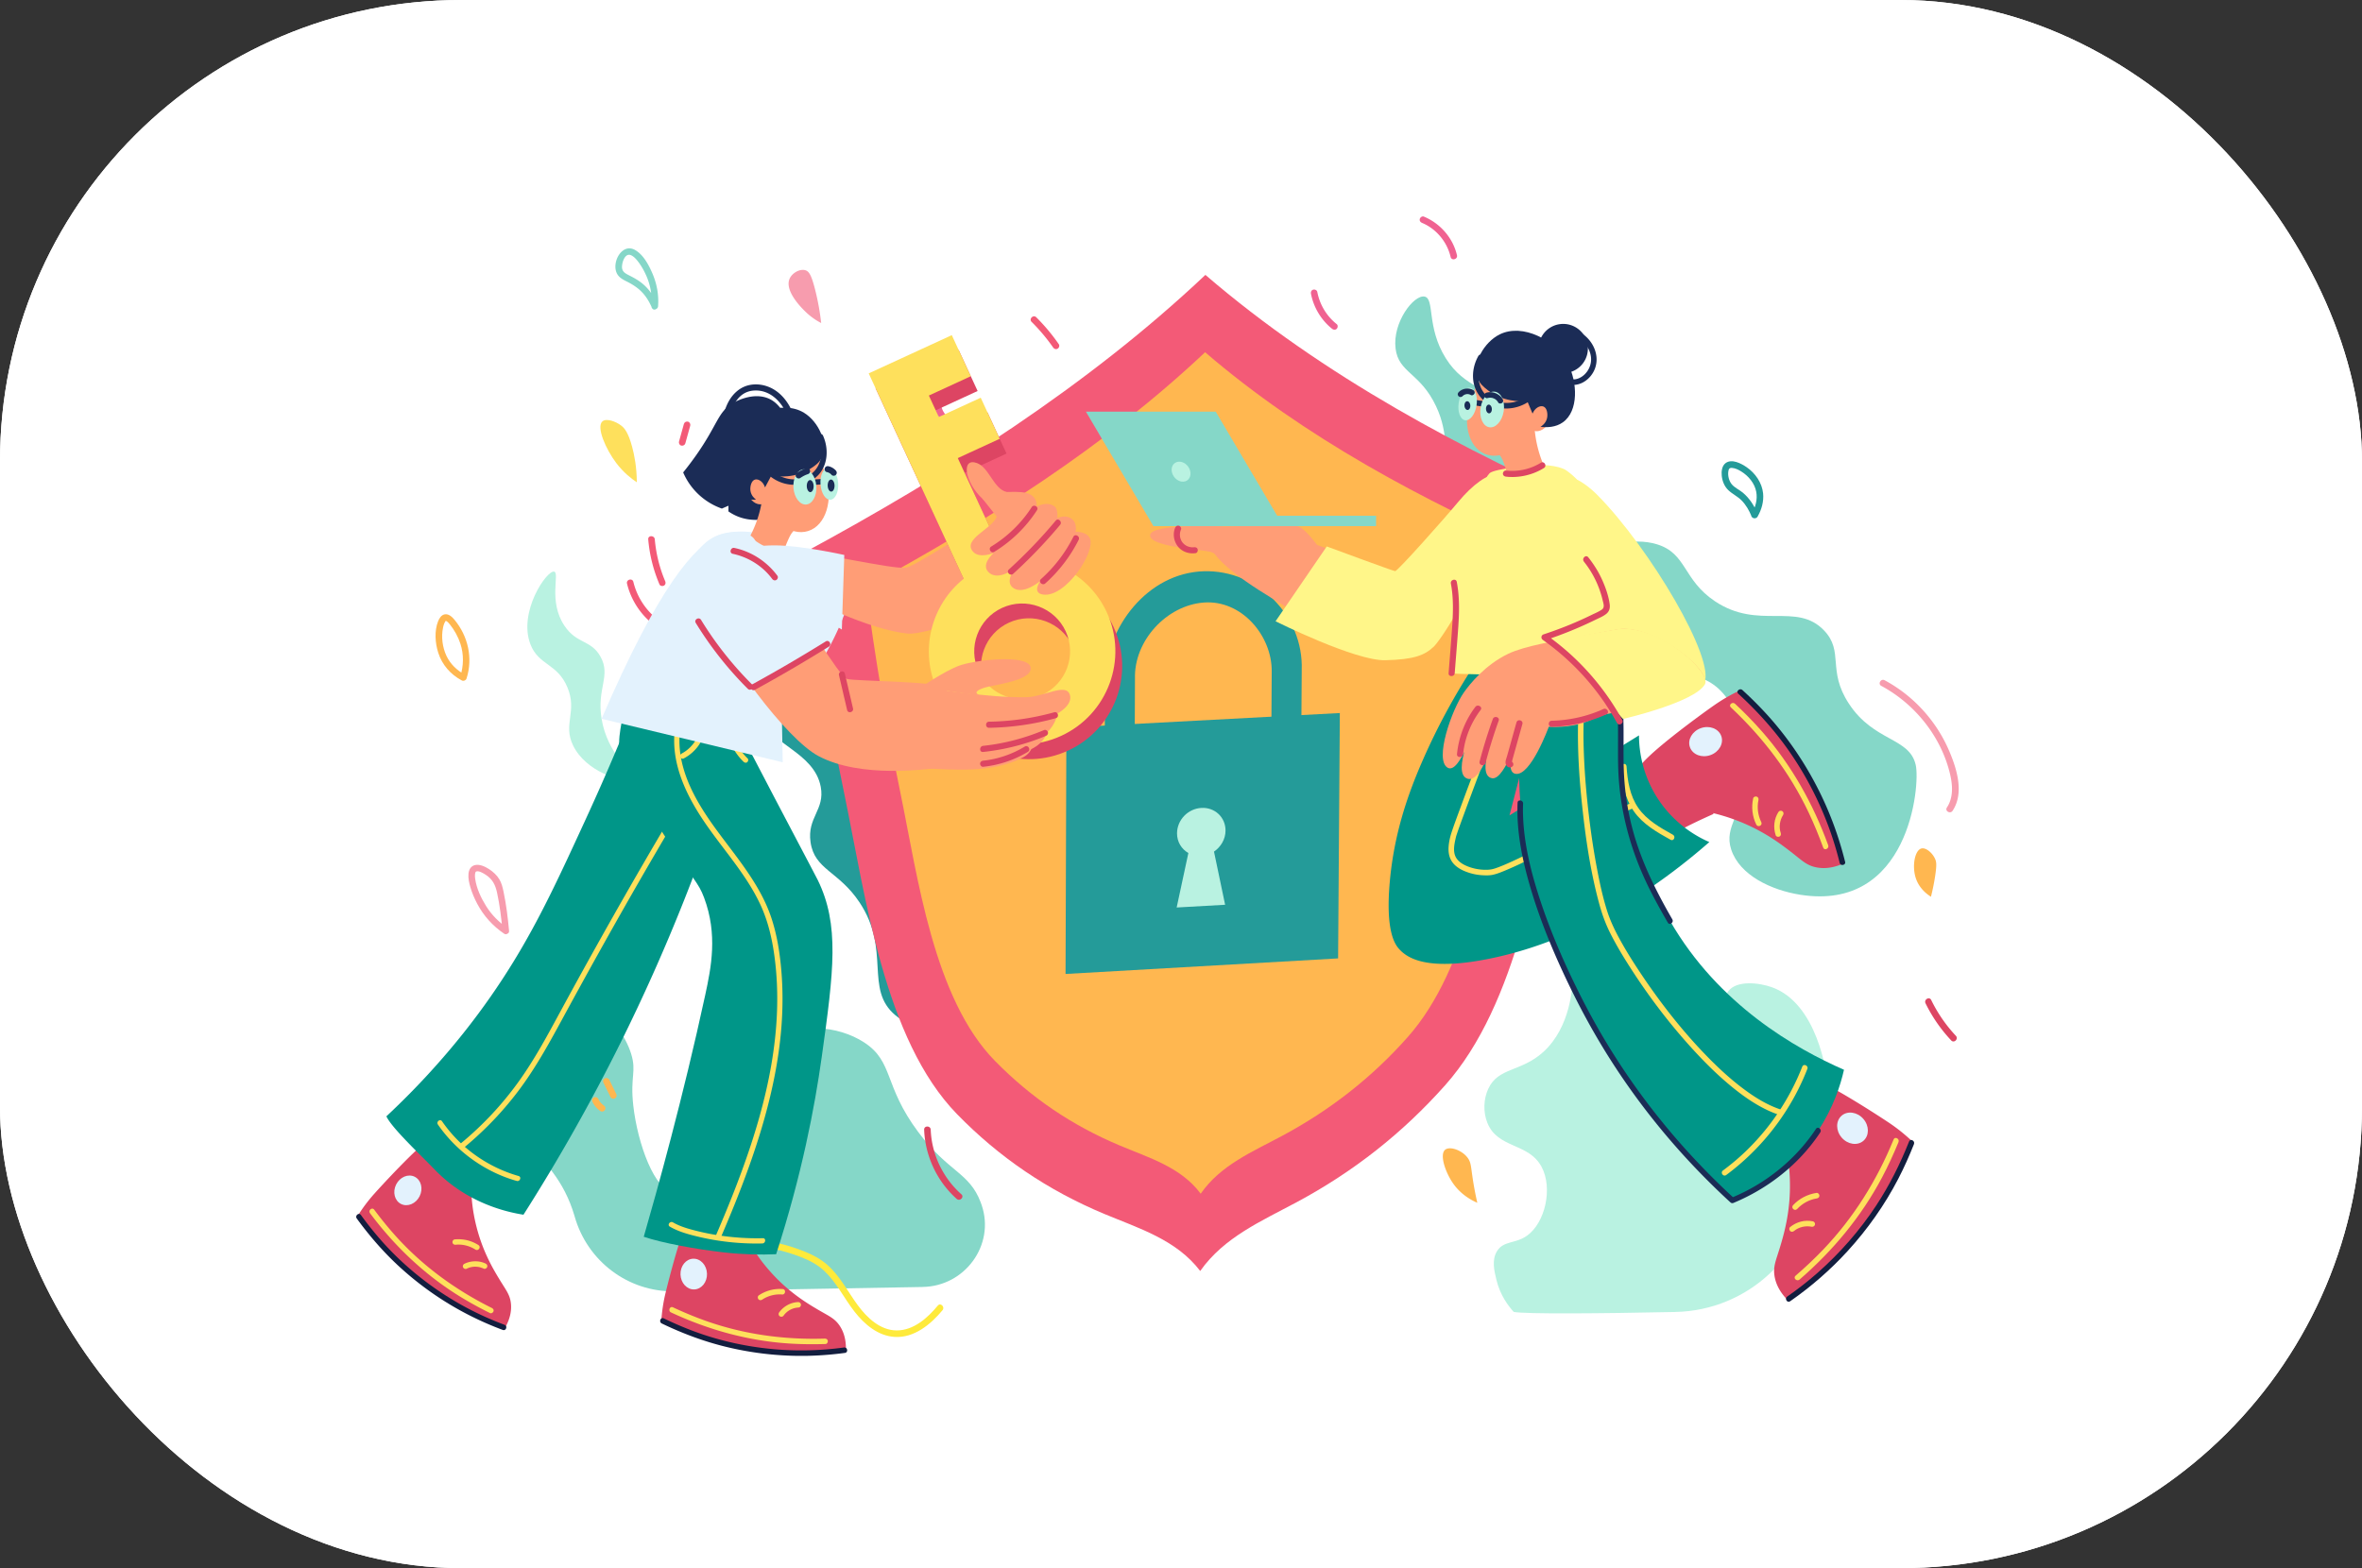 <svg xmlns="http://www.w3.org/2000/svg" width="1024" height="680" fill="none" viewBox="0 0 1024 680">
  <rect x="0" y="0" width="1024" height="680" fill="#333333" stroke="none"/>
  <g clip-path="url(#a)">
    <rect width="1024" height="680" fill="#fff" rx="200"/>
    <path fill="#fff" d="M1024 0H0v680h1024V0Z"/>
    <path fill="#85D7C8" d="M400.093 558.059c18.21-.318 31.312-18.142 25.525-35.385-.141-.432-.3-.855-.459-1.288-4.939-13.097-13.986-13-27.062-30.489-15.117-20.224-10.567-30.437-23.431-38.851-11.371-7.435-29.475-8.97-39.061-.018-8.941 8.353-7.572 23.099-7.139 27.65 1.467 15.743 10.647 26.142 8.473 27.809-2.279 1.755-10.24-11.351-20.453-10.593-12.263.917-15.197 20.885-23.891 20.4-8.817-.494-16.203-21.635-18.032-37.739-1.467-12.904 1.519-14.756-.972-22.676-4.921-15.646-23.996-32.007-40.527-27.403-14.843 4.137-24.129 24.193-21.956 40.015 3.146 22.896 28.989 27.271 37.921 57.664.027.105.062.202.088.308 5.478 19.421 23.202 32.854 43.417 32.501l107.568-1.887-.009-.018Z"/>
    <path fill="#249B99" d="M412.966 444.426c-7.545 3.713-18.05 1.428-24.756-4.154-13.633-11.36-1.855-28.303-15.559-48.941-9.1-13.706-19.526-14.12-21.257-26.142-1.546-10.76 6.299-13.97 4.426-23.989-2.854-15.303-23.201-18.822-21.796-27.606.945-5.856 10.77-9.208 17.193-9.631 11.283-.75 22.768 6.826 25.684 16.237 3.826 12.348-9.63 19.694-6.008 30.366 3.596 10.61 18.121 6.915 33.865 19.853 14.614 12.013 21.099 30.808 20.401 46.33-.248 5.424-.998 22.164-12.193 27.668v.009Z"/>
    <path fill="#85D7C8" d="M830.527 331.709c-2.748-12.065-18.13-9.957-29.024-26.653-9.48-14.535-1.97-22.508-10.717-31.671-11.989-12.551-28.361.061-47.383-12.718-13.871-9.314-12.095-20.674-25.057-24.643-10.39-3.184-24.394.186-28.582 8.397-5.477 10.725 6.636 27.994 18.007 37.122 17.034 13.679 29.81 7.047 40.209 20.294 7.2 9.173 7.483 20.524 7.801 33.224.468 18.451-8.685 22.852-5.248 33.33 3.693 11.236 17.494 17.613 29.845 19.588 47.269 7.559 52.181-47.37 50.149-56.287v.017Z"/>
    <path fill="#B9F2E1" d="M726.395 568.907c31.506-.67 57.402-24.995 60.062-56.34l.026-.362c1.732-20.241 7.863-25.604 5.796-43.199-.424-3.616-4.365-33.815-24.067-40.897-5.734-2.064-15.25-3.043-18.872 1.614-5.84 7.506 9.94 21.52 5.752 35.543-3.782 12.666-19.747 23.108-28.123 19.589-10.805-4.542-13.12-34.141-8.022-55.988 2.173-9.313 5.478-16.316 2.88-26.273-.733-2.796-3.861-14.826-14.87-19.113-10.831-4.224-24.526.9-28.864 9.393-4.471 8.767 4.444 14.403 3.737 31.487-.141 3.466-.874 20.929-12.687 31.733-9.675 8.837-19.561 6.624-23.926 16.025-2.041 4.384-2.297 10.046-.397 14.782 4.523 11.272 17.802 8.529 23.475 19.024 5.009 9.279 1.59 24.307-6.291 29.908-5.045 3.581-10.187 2.073-13.032 6.756-2.324 3.819-1.175 8.529-.212 12.453 1.599 6.553 5.054 11.175 7.483 13.847 4.754.97 37.462.715 70.17.027l-.018-.009Z"/>
    <path fill="#85D7C8" d="M650.183 207.907c6.6-3.933 6.591-18.336 1.67-28.382-6.256-12.779-16.593-10.636-25.084-24.21-8.437-13.476-4.682-25.868-9.197-26.715-4.639-.873-13.942 11.21-12.546 22.544 1.299 10.583 10.691 10.416 17.564 25.039 6.061 12.903 1.865 19.659 9.198 26.715 4.939 4.753 13.394 7.99 18.395 5.009Z"/>
    <path fill="#B9F2E1" d="M272.283 336.763c-2.429 2.814-18.342-2.125-23.846-13.529-4.515-9.34 1.988-14.659-2.465-25.225-4.391-10.425-12.466-9.419-16.018-18.627-5.398-14.014 7.148-32.298 10.311-31.504 2.509.635-2.704 12.815 4.453 23.487 5.354 7.982 11.494 5.989 15.611 13.371 4.674 8.37-1.696 13.705.477 26.97 2.563 15.594 13.713 22.482 11.469 25.066l.008-.009Z"/>
    <path fill="#FFB750" d="M201.611 292.585c-3.499-1.852-6.397-4.621-8.085-8.237-1.714-3.678-2.297-8.211-1.457-12.189.132-.635.291-1.288.547-1.879.115-.273.265-.573.442-.82.071-.097.239-.353.194-.238.053-.141.133.035-.079-.053.159.062.239.071.433.194.583.362 1.051.944 1.484 1.473 1.917 2.372 3.552 5.38 4.497 8.273 1.538 4.674 1.432 9.666-.07 14.332-.566 1.746 2.182 2.496 2.747.758 2.836-8.811.645-18.389-5.239-25.462-1.016-1.226-2.536-2.69-4.285-2.329-1.458.3-2.288 1.694-2.801 2.964-1.687 4.198-1.299 9.463.053 13.688 1.67 5.23 5.354 9.42 10.178 11.986 1.617.856 3.057-1.596 1.441-2.452v-.009Z"/>
    <path fill="#249B99" d="M761.966 224.003c1.749-2.99 2.747-6.579 2.394-10.054-.486-4.631-3.366-8.767-7.157-11.369-2.314-1.588-6.44-3.792-9.126-1.746-1.617 1.234-1.838 3.651-1.644 5.512.248 2.302 1.14 4.569 2.836 6.191 1.75 1.676 4.02 2.699 5.743 4.446 1.926 1.949 3.305 4.374 4.33 6.888.689 1.693 3.375.749 2.685-.953-1.44-3.545-3.516-6.844-6.485-9.313-1.528-1.27-3.604-2.126-4.85-3.705-1.122-1.42-1.643-3.528-1.431-5.318.15-1.252.477-1.755 1.616-1.676 1.414.089 2.837.812 4.02 1.544 3.137 1.931 5.814 5.142 6.494 8.819.619 3.299-.327 6.668-1.996 9.517-.928 1.579 1.652 2.796 2.571 1.217Z"/>
    <path fill="#85D7C8" d="M285.298 132.79c.371-4.895-.522-9.702-2.448-14.2-1.581-3.669-3.896-8.105-7.51-10.178-3.755-2.161-7.024.935-8.128 4.498-.583 1.879-.636 4.11.345 5.874.927 1.658 2.633 2.523 4.276 3.343 2.624 1.323 5.001 2.866 6.962 5.08 1.643 1.852 2.88 4.031 3.852 6.297.716 1.676 3.172.23 2.456-1.437-1.537-3.581-3.808-6.88-6.873-9.323-1.715-1.367-3.588-2.372-5.531-3.36-1.29-.661-2.642-1.323-2.969-2.866-.406-1.897.998-7.012 3.764-5.874 1.431.591 2.589 2.037 3.481 3.245 1.202 1.641 2.2 3.44 3.039 5.283a27.535 27.535 0 0 1 2.439 13.609c-.142 1.826 2.712 1.817 2.845 0v.009Z"/>
    <path fill="#F79CAE" d="M219.988 402.426c-3.684-2.505-6.865-5.715-9.224-9.49-2.218-3.546-4.188-7.7-4.762-11.88-.089-.662-.159-1.385-.062-2.055.062-.432.177-.909.415-1.041 1.096-.617 3.322.794 4.232 1.376 3.013 1.958 4.188 4.445 4.921 7.832 1.167 5.415 1.847 10.963 2.342 16.475.168 1.808 3.013 1.826 2.845 0-.522-5.706-1.228-11.457-2.412-17.066-.38-1.808-.84-3.669-1.794-5.274-1.069-1.808-2.721-3.29-4.47-4.428-1.723-1.111-4.1-2.258-6.203-1.72-1.723.441-2.518 1.985-2.703 3.634-.212 1.976.256 4.048.812 5.945.725 2.469 1.75 4.859 2.951 7.135 2.766 5.256 6.759 9.666 11.672 13 1.519 1.032 2.942-1.429 1.44-2.452v.009Z"/>
    <path fill="#FFB750" d="M837.136 388.861c-1.485-.934-4.983-3.413-6.521-7.902-1.811-5.292-.503-12.215 2.324-13.009 2.032-.573 4.948 2.002 6.052 4.648.512 1.226.654 2.514 0 6.967a94.29 94.29 0 0 1-1.864 9.296h.009Z"/>
    <path fill="#FEE05C" d="M276.082 209.142c-2.412-1.614-5.787-4.251-8.852-8.282-4.648-6.112-8.774-15.672-6.097-18.107 1.679-1.526 5.779-.035 8.138 1.755 1.431 1.085 3.092 2.937 4.797 9.323.937 3.492 1.979 8.714 2.014 15.311Z"/>
    <path fill="#F79CAE" d="M356.006 140.075a28.688 28.688 0 0 1-6.803-4.904c-1.467-1.42-9.26-9.014-6.874-14.341 1.148-2.558 4.559-4.401 6.909-3.616 1.52.503 2.527 2.09 4.099 8.229a106.7 106.7 0 0 1 2.669 14.632Z"/>
    <path fill="#FFB750" d="M640.464 521.572c-2.668-1.165-7.121-3.581-10.47-8.361-3.375-4.807-5.999-12.533-3.49-14.632 1.988-1.667 7.28.132 9.772 3.483 1.414 1.897 1.396 3.581 2.094 8.362a140.89 140.89 0 0 0 2.094 11.148Z"/>
    <path fill="#F35A77" d="M281.03 233.881c.574 6.756 2.227 13.3 4.877 19.536.301.714 1.343.855 1.944.511.733-.414.813-1.243.512-1.94a59.62 59.62 0 0 1-4.488-18.107c-.159-1.808-3.004-1.825-2.845 0Zm-9.197 19.192c1.634 6.73 5.478 12.877 10.858 17.252.592.485 1.431.582 2.015 0 .503-.503.6-1.526 0-2.011-5.028-4.102-8.597-9.702-10.126-15.999-.432-1.773-3.18-1.023-2.747.758Z"/>
    <path fill="#F06291" d="M616.521 96.664c6.193 2.576 10.858 8.273 12.369 14.764.415 1.782 3.163 1.024 2.748-.758-1.759-7.532-7.245-13.794-14.358-16.749-.706-.29-1.563.318-1.749.997-.221.82.283 1.455.998 1.746h-.008Zm-48.179 30.675c1.122 5.936 4.427 11.448 9.153 15.232.601.476 1.432.582 2.015 0 .495-.494.601-1.526 0-2.011a23.505 23.505 0 0 1-8.42-13.97c-.141-.759-1.051-1.182-1.749-.997-.796.221-1.14.988-.999 1.746Z"/>
    <path fill="#F35A77" d="M447.247 139.59a80.517 80.517 0 0 1 9.321 11.095c.442.626 1.246.917 1.944.511.627-.361.954-1.314.512-1.94a83.841 83.841 0 0 0-9.763-11.668c-1.299-1.297-3.313.714-2.014 2.011v-.009Z"/>
    <path fill="#FFB750" d="M261.655 469.588c1.007 2.055 2.023 4.101 3.03 6.156.327.671 1.334.909 1.944.512.689-.441.866-1.226.512-1.94-1.007-2.055-2.023-4.102-3.03-6.157-.327-.67-1.334-.908-1.944-.511-.689.441-.866 1.226-.512 1.94Zm-4.745 8.291c.742 1.596 1.961 2.937 3.402 3.933.291.203.768.238 1.095.141.327-.088.689-.344.848-.652.177-.327.265-.732.142-1.094-.115-.37-.336-.626-.654-.847-.133-.097-.274-.194-.407-.291.098.071.195.15.292.221a8.61 8.61 0 0 1-1.52-1.526l.221.291a8.743 8.743 0 0 1-.972-1.605c-.141-.309-.539-.565-.848-.653-.344-.097-.795-.053-1.095.141-.301.194-.575.485-.654.847l-.053.379c0 .256.062.494.194.715h.009Z"/>
    <path fill="#F35A77" d="M296.492 183.83c-.707 2.557-1.414 5.106-2.121 7.655-.194.714.248 1.579.999 1.746.751.168 1.537-.229 1.749-.996.707-2.558 1.414-5.107 2.121-7.656.194-.714-.248-1.579-.999-1.746-.751-.168-1.537.229-1.749.997Z"/>
    <path fill="#F06291" d="M405.342 176.835c.468 2.091 1.572 4.04 3.083 5.548.53.529 1.493.565 2.014 0 .522-.564.566-1.446 0-2.011-.159-.167-.318-.326-.477-.503-.07-.079-.141-.167-.212-.247a1.733 1.733 0 0 1-.123-.158c.026.044.185.247.07.097a10.17 10.17 0 0 1-.751-1.164c-.106-.194-.203-.389-.3-.583-.027-.061-.053-.123-.088-.185-.018-.044-.098-.229-.009-.017.088.211.009.026 0-.018a1.189 1.189 0 0 0-.062-.15c-.168-.441-.301-.9-.407-1.367-.167-.723-1.042-1.217-1.749-.997-.76.247-1.166.971-.998 1.747l.009.008Z"/>
    <path fill="#DD4563" d="M259.534 377.325c6.635 1.491 9.754 8.432 10.24 14.614.309 3.925-.097 7.868-.45 11.775l-1.14 12.506c-.168 1.817 2.686 1.808 2.845 0l1.219-13.432c.389-4.322.742-8.661.133-12.983-.955-6.703-5.037-13.653-12.087-15.232-1.785-.396-2.545 2.338-.76 2.743v.009Zm575.242 57.743a65.793 65.793 0 0 0 11.142 16.105c1.254 1.34 3.269-.68 2.014-2.011a62.982 62.982 0 0 1-10.699-15.532c-.804-1.64-3.261-.203-2.457 1.438ZM400.65 489.874c.433 11.403 5.575 22.41 14.119 30.013 1.36 1.208 3.384-.794 2.014-2.011-7.996-7.1-12.882-17.313-13.288-28.002-.071-1.826-2.916-1.835-2.845 0Z"/>
    <path fill="#FEEA3B" d="M406.578 566.138c-4.408 5.318-10.478 10.804-17.829 10.777-7.183-.017-12.908-5.539-16.902-10.963-4.311-5.856-7.633-12.559-13.147-17.445-2.942-2.611-6.379-4.401-10.01-5.856-3.702-1.482-7.519-2.708-11.415-3.564-8.747-1.931-18.086-2.063-26.479 1.376-1.67.688-.937 3.44.76 2.743 7.607-3.113 15.956-3.219 23.934-1.596 3.985.811 7.89 2.011 11.68 3.475 3.685 1.429 7.183 3.228 10.09 5.944 5.46 5.107 8.694 12.004 13.262 17.825 4.276 5.451 10.09 10.416 17.317 10.875 8.464.538 15.7-5.46 20.771-11.581 1.158-1.402-.848-3.422-2.014-2.01h-.018Z"/>
    <path fill="#F79CAE" d="M815.604 297.419c14.711 7.902 26.135 22.243 29.881 38.586 1.078 4.719 1.352 9.949-1.44 14.147-1.016 1.526 1.449 2.954 2.456 1.437 5.195-7.805 1.758-18.486-1.626-26.318-3.534-8.167-8.879-15.575-15.47-21.555a62.1 62.1 0 0 0-12.361-8.74c-1.617-.865-3.057 1.587-1.44 2.452v-.009Z"/>
    <path fill="#F35A77" d="M695.578 222.265c-4.983 35.65-11.38 71.158-18.943 106.349-9.727 45.28-18.73 106.709-50.148 142.015-18.395 20.664-39.485 37.342-64.241 50.634-15.338 8.237-31.506 15.161-41.879 29.828-.044 0-.044.044-.044.044-10.32-13.547-26.488-18.442-41.57-24.731-24.571-10.257-45.563-24.527-63.816-43.243-31.604-32.394-39.732-94.565-48.674-137.764-7.244-34.97-13.226-70.275-17.803-105.695 61.661-33.365 122.933-72.154 174.125-120.504l.044.044c50.714 43.658 112.021 76.361 172.958 103.015l-.009.008Z"/>
    <path fill="#FFB750" d="M375.373 254.607c3.852 29.89 8.897 59.683 14.984 89.203 7.501 36.399 14.313 89.141 41.075 116.323 15.559 15.805 33.061 27.756 53.912 36.549 12.679 5.345 26.612 9.393 35.2 20.947 8.605-12.445 22.53-18.221 35.402-25.136 20.975-11.263 38.928-25.383 54.363-42.802 26.453-29.846 34.051-81.547 42.286-120.045 6.361-29.758 11.724-59.78 15.903-89.926-51.456-22.623-103.195-50.105-146.046-86.989-43.292 40.862-94.978 73.609-147.079 101.885v-.009Z"/>
    <path fill="#249B99" d="m564.34 290.477-.3 45.527-12.988.706c.097-15.179.185-30.366.283-45.545.123-15.567-13.085-31.134-29.475-29.881-16.133 1.235-30.296 16.572-29.81 32.994-.062 15.214-.132 30.428-.194 45.642l-12.988.706c.062-15.223.124-30.437.177-45.66.459-23.046 18.536-46.55 42.877-47.256 23.334-.679 43.257 19.28 42.409 42.785l.009-.018Z"/>
    <path fill="#249B99" d="m580.12 415.593-118.171 6.747c.123-35.614.247-71.228.362-106.842 39.52-2.099 79.031-4.207 118.551-6.306-.248 35.464-.495 70.937-.751 106.401h.009Z"/>
    <path fill="#B9F2E1" d="M526.304 369.281c1.935 9.226 2.898 13.838 4.824 23.055-8.402.468-12.608.706-21.01 1.182 2.023-9.446 3.039-14.173 5.072-23.619-2.951-1.694-4.93-4.825-4.913-8.547.027-5.821 4.762-10.698 10.567-11.015 5.805-.318 10.496 4.048 10.461 9.86-.018 3.722-2.032 7.065-5.001 9.093v-.009Z"/>
    <path fill="#DD4563" d="M746.009 482.359c3.455-.45 19.402 3.775 28.997 21.308a54.614 54.614 0 0 0 13.377-13.512 54.538 54.538 0 0 0 7.837-16.933 108.454 108.454 0 0 0-36.083-13.592c-5.831 13.106-8.296 9.631-14.128 22.729Z"/>
    <path fill="#DD4563" d="M773.814 495.544c.3 1.226.68 2.929 1.033 4.983.539 3.114 1.635 10.514.919 19.898-.689 8.996-2.73 15.928-4.073 20.364-1.705 5.654-2.977 8.176-2.43 12.198.681 5.045 3.729 8.82 6.176 11.219a159.281 159.281 0 0 0 20.339-17.719c17.608-18.195 27.645-37.307 33.424-51.384a76.542 76.542 0 0 0-10.152-8.167c-5.425-3.642-27.601-18.001-35.747-20.311-1.361 2.372-10.956 18.75-14.897 19.121 1.803 3.263 3.605 6.535 5.416 9.798h-.008Z"/>
    <path fill="#131E3F" d="M776.084 564.276c9.047-6.306 17.397-13.555 24.845-21.696 8.676-9.481 16.142-20.047 22.052-31.451 2.527-4.877 4.763-9.896 6.786-15.002.565-1.429-1.555-2.585-2.121-1.147-3.843 9.719-8.534 19.077-14.286 27.817-7.077 10.743-15.656 20.55-25.304 29.07-4.206 3.713-8.641 7.162-13.244 10.372-1.263.882 0 2.928 1.281 2.037h-.009Z"/>
    <path fill="#FEE05C" d="M777.798 533.769c2.059-1.702 5.001-2.355 7.59-1.817.636.132 1.299-.247 1.458-.891.15-.617-.248-1.314-.893-1.455-3.534-.732-7.147.229-9.913 2.514-.503.414-.38 1.296.053 1.702.521.494 1.202.361 1.705-.053Zm1.308-9.499c2.227-2.408 5.292-4.092 8.5-4.586.645-.097 1.183-.538 1.166-1.244-.018-.591-.601-1.261-1.246-1.164-3.896.6-7.492 2.443-10.178 5.345-1.051 1.138.707 2.787 1.758 1.64v.009Zm41.835-30.172c-7.236 17.71-17.317 33.956-30.579 47.803-3.799 3.968-7.801 7.726-11.954 11.315-1.175 1.015.601 2.646 1.758 1.641 14.517-12.56 26.806-27.35 35.792-44.337 2.624-4.965 4.974-10.081 7.103-15.285.583-1.42-1.537-2.575-2.12-1.146v.009Z"/>
    <path fill="#E3F2FD" d="M807.82 485.19c2.607 3.007 2.616 7.258.027 9.499-2.598 2.24-6.812 1.622-9.419-1.394-2.606-3.007-2.615-7.259-.026-9.499 2.598-2.24 6.812-1.614 9.418 1.394Z"/>
    <path fill="#DD4563" d="M712.524 372.35c.813-3.378 8.119-9.534 30.322-19.385a54.647 54.647 0 0 0-7.837-17.305 54.862 54.862 0 0 0-13.023-13.379 109.055 109.055 0 0 0-12.59 11.562 108.549 108.549 0 0 0-13.05 17.19c10.161 10.134 6.035 11.183 16.195 21.308l-.017.009Z"/>
    <path fill="#DD4563" d="M734.824 351.165c1.254.168 2.986.424 5.027.821 3.101.608 10.417 2.249 18.934 6.279 8.163 3.863 13.915 8.255 17.591 11.095 4.682 3.616 6.582 5.707 10.54 6.642 4.957 1.173 9.586-.309 12.705-1.738a159.155 159.155 0 0 0-9.277-25.304c-10.699-22.931-24.977-39.142-36.074-49.566a75.882 75.882 0 0 0-11.274 6.535c-5.354 3.748-26.726 19.271-31.815 26.036 1.731 2.117 13.615 16.934 12.537 20.735l11.106-1.535Z"/>
    <path fill="#131E3F" d="M799.904 373.691c-2.651-10.69-6.441-21.079-11.38-30.922-5.752-11.483-12.961-22.226-21.505-31.821-3.658-4.102-7.545-7.991-11.6-11.704-1.131-1.032-2.969.52-1.829 1.57 7.713 7.064 14.781 14.79 20.895 23.284 7.51 10.451 13.606 21.952 18.121 34a148.02 148.02 0 0 1 4.948 16.06c.371 1.5 2.739 1.041 2.367-.467h-.017Z"/>
    <path fill="#FEE05C" d="M771.993 361.158c-.848-2.531-.406-5.503 1.025-7.726.354-.547.239-1.296-.309-1.676-.521-.361-1.325-.238-1.679.309-1.952 3.034-2.35 6.747-1.201 10.143.203.617 1.078.811 1.608.555.645-.317.768-.988.556-1.605Zm-8.411-4.63c-1.458-2.937-1.926-6.403-1.245-9.561.141-.635-.08-1.296-.743-1.535-.556-.194-1.396.106-1.537.741-.831 3.855-.398 7.859 1.352 11.404.689 1.394 2.854.344 2.164-1.049h.009Zm-13.217-49.796c13.968 13.088 25.551 28.311 33.75 45.633 2.35 4.957 4.427 10.037 6.3 15.196.53 1.456 2.695.397 2.164-1.049-6.538-18.028-15.965-34.785-28.634-49.249-3.702-4.234-7.643-8.247-11.751-12.092-1.122-1.05-2.96.502-1.829 1.57v-.009Z"/>
    <path fill="#E3F2FD" d="M737.324 315.763c3.746-1.349 7.731.168 8.897 3.387 1.166 3.219-.928 6.924-4.674 8.282-3.746 1.349-7.731-.168-8.897-3.387-1.166-3.219.928-6.923 4.674-8.282Z"/>
    <path fill="#009688" d="M650.112 265.015a6727.673 6727.673 0 0 1-3.667 12.691c-14.587 20.365-23.943 38.869-29.889 52.522-6.194 14.226-12.157 31.16-14.039 52.115-1.944 21.715 2.332 27.306 4.108 29.255 3.605 3.952 12.201 9.587 39.228 4.093 19.314-3.925 54.293-14.8 95.2-50.546-4.109-1.773-14.631-6.959-22.362-18.857-7.519-11.562-8.129-22.913-8.137-27.402a213422.907 213422.907 0 0 1-56.148 34.705l14.869-57.372-4.771-35.579a8759.039 8759.039 0 0 0-14.392 4.375Z"/>
    <path fill="#FEE05C" d="M652.471 298.997a6988.298 6988.298 0 0 0-7.218 18.98c-4.109 10.848-8.217 21.688-12.228 32.571-1.255 3.414-2.536 6.818-3.685 10.266-.627 1.879-1.086 3.828-1.281 5.804-.229 2.293-.009 4.613 1.175 6.632 1.193 2.02 3.261 3.422 5.372 4.357a23.3 23.3 0 0 0 8.014 1.923c1.519.088 3.101.132 4.603-.203 1.785-.397 3.507-1.085 5.195-1.79 5.566-2.302 10.964-5.036 16.345-7.735 12.104-6.077 24.023-12.657 36.428-18.107a78.54 78.54 0 0 1 3.074-1.288c1.44-.564.575-2.813-.874-2.24-5.116 2.011-10.046 4.498-14.95 6.941-6.387 3.184-12.731 6.456-19.101 9.693-5.814 2.955-11.627 5.909-17.556 8.626-2.129.979-4.276 1.931-6.476 2.743-2.05.749-3.163 1.031-5.496 1.005-2.747-.035-5.539-.609-8.057-1.702-2.032-.882-4.038-2.214-4.886-4.357-.831-2.117-.459-4.498-.009-6.659.124-.582.265-1.155.398-1.737.088-.397-.089.246.061-.203.964-2.981 2.068-5.927 3.146-8.873 3.87-10.548 7.845-21.061 11.83-31.566 2.748-7.25 5.566-14.473 8.27-21.74.044-.115.088-.23.132-.335.548-1.447-1.643-2.444-2.199-.997l-.027-.009Z"/>
    <path fill="#FEE05C" d="M702.752 332.547c.433 6.668 1.644 13.583 5.522 19.183 3.923 5.671 10.099 9.155 15.992 12.436 1.361.759 2.341-1.446.998-2.196-5.531-3.078-11.353-6.341-15.037-11.66-3.64-5.256-4.674-11.792-5.072-18.036-.097-1.543-2.491-1.27-2.394.273h-.009Z"/>
    <path fill="#009688" d="M686.053 255.745c2.863 4.613 7.449 14.112 10.806 23.672 8.27 23.567 4.886 40.2 6.123 58.598 1.899 28.109 13.809 48.782 21.054 61.359 20.984 36.408 54.46 55.353 75.391 64.516-1.546 6.827-4.63 16.467-11.23 26.433-12.396 18.733-29.527 27.077-37.169 30.234-30.712-28.197-49.407-56.411-60.31-75.823-9.851-17.542-22.22-39.997-28.44-72.472-6.238-32.544-3.402-59.983-.283-77.172-.874-10.231-7.227-21.732-8.102-31.954 9.065-2.17 23.104-5.212 32.169-7.382l-.009-.009Z"/>
    <path fill="#1B2C56" d="M787.261 489.556c-7.625 11.465-18.219 20.761-30.482 27.014a83.288 83.288 0 0 1-6.193 2.849l1.201.185c-11.989-11.015-23.13-22.94-33.255-35.684a301.783 301.783 0 0 1-21.832-31.337c-5.027-8.29-9.622-16.836-13.863-25.559-5.654-11.616-10.743-23.549-14.834-35.808-4.126-12.365-7.448-25.33-7.74-38.436a64.48 64.48 0 0 1 .045-4.331c.062-1.526-2.315-1.923-2.386-.37-.565 13.079 2.315 26.141 6.096 38.586 3.888 12.797 8.986 25.224 14.693 37.316 4.25 9.005 8.853 17.842 13.898 26.433a301.164 301.164 0 0 0 20.789 30.842c9.746 12.701 20.498 24.643 32.072 35.711a290.964 290.964 0 0 0 4.798 4.49c.309.282.821.344 1.201.185 10.815-4.481 20.719-11.122 28.83-19.562a79.337 79.337 0 0 0 8.835-11.034c.848-1.279-1.007-2.813-1.864-1.526l-.009.036Zm-91.524-209.698c3.145 9.023 4.93 18.363 5.478 27.897.468 8.079.123 16.175.3 24.254.389 17.101 4.444 33.727 11.574 49.258 2.969 6.456 6.423 12.665 9.966 18.821.778 1.341 2.713-.088 1.953-1.42-6.997-12.144-13.253-24.615-16.999-38.18-2.403-8.714-3.728-17.684-4.046-26.715-.283-7.999.088-16.008-.248-24.007-.433-10.513-2.271-20.832-5.743-30.781-.512-1.464-2.756-.591-2.244.873h.009Z"/>
    <path fill="#FEE05C" d="M684.985 302.013c-.893 6.994-.99 14.094-.849 21.132.177 8.159.751 16.299 1.582 24.413 1.52 14.853 3.658 29.838 7.572 44.267 1.192 4.409 2.703 8.643 4.753 12.726 2.606 5.195 5.61 10.196 8.756 15.082 8.146 12.701 17.361 24.81 27.583 35.914 5.133 5.583 10.549 10.928 16.434 15.734 5.018 4.102 10.443 7.903 16.38 10.558a41.544 41.544 0 0 0 3.923 1.525c1.458.485 2.465-1.711.998-2.196-5.831-1.922-11.132-5.186-16.027-8.828-5.831-4.331-11.185-9.287-16.239-14.491-10.584-10.884-20.003-22.967-28.431-35.57-3.384-5.054-6.636-10.222-9.534-15.576-2.111-3.889-3.958-7.858-5.274-12.091-1.838-5.883-3.128-11.933-4.268-17.975-1.475-7.77-2.633-15.593-3.56-23.443-.963-8.114-1.67-16.263-2.041-24.422-.327-7.276-.415-14.596.168-21.864.123-1.517.274-3.034.468-4.542.194-1.534-2.182-1.914-2.386-.37l-.008.017Z"/>
    <path fill="#FEE05C" d="M781.341 462.523c-5.433 13.935-13.915 26.583-24.729 36.928-3.04 2.911-6.282 5.61-9.666 8.123-1.246.926.168 2.867 1.422 1.95 12.273-9.094 22.459-20.859 29.74-34.274a102.738 102.738 0 0 0 5.433-11.721c.566-1.438-1.634-2.434-2.2-.997v-.009Z"/>
    <path fill="#FF9D76" d="M649.856 220.96c-6.839 24.951-26.559 55.079-35.915 59.225-8.173 3.625-46.023-10.355-60.309-19.439-4.074-2.593 12.731-25.948 17.635-24.325 15.982 5.319 33.388 13.186 34.731 12.727 2.721-.917 19.693-21.705 32.054-35.676 13.845-15.655 14.525-2.46 11.804 7.488Zm-123.26 18.689c-3.216-1.349-27.999-2.134-27.99-7.496.009-5.363 31.542-3.863 31.542-3.863l-3.552 11.359Z"/>
    <path fill="#FF9D76" d="M574.12 240.276c-4.329-5.372-8.137-11.166-11.901-12.225-2.606-.732-30.658.477-35.049.212-4.382-.264-20.02.141-20.383 3.978-.512 5.424 17.998 5.371 19.977 8.149 6.821 9.57 32.752 23.716 32.752 23.716l14.613-23.822-.009-.008Z"/>
    <path fill="#FFF689" d="m575.189 236.959-22.194 32.448s34.422 17.198 47.551 16.89c12.529-.3 17.07-2.144 21.019-5.865 2.448-2.302 16.381-21.944 27.743-54.568 9.533-27.376-4.568-23.346-17.149-8.185-6.273 7.559-26.32 30.076-27.319 29.987-.998-.088-29.642-10.707-29.642-10.707h-.009Z"/>
    <path fill="#85D7C8" d="M596.571 223.641h-84.165v4.516h84.165v-4.516Z"/>
    <path fill="#85D7C8" d="M556.344 228.157h-56.289l-29.289-49.664h56.28l29.298 49.664Z"/>
    <path fill="#B9F2E1" d="M515.658 203.294c1.051 2.302.274 4.719-1.723 5.398-2.006.688-4.48-.626-5.531-2.92-1.051-2.302-.274-4.718 1.723-5.397 2.005-.688 4.479.626 5.531 2.919Z"/>
    <path fill="#FFF689" d="M718.046 293.185c-.203.185-88.122-.494-88.918-1.244-1.104-1.049 7.51-77.199 16.628-86.715 1.953-2.038 20.357-3.996 25.764-3.387 1.502.159 2.915.414 4.161.741.027.009.08.017.141.035 1.255.344 2.315.767 3.049 1.252 14.958 9.975 27.274 44.434 30.136 54.771 4.736 17.031 9.772 33.885 9.039 34.555v-.008Z"/>
    <path fill="#FFF689" d="M692.477 214.61c22.883 23.152 51.668 71.854 46.296 81.723-5.972 10.999-37.841-21.458-37.717-23.354.088-1.429-11.115-31.01-19.614-52.53-8.491-21.494 5.38-11.572 11.035-5.839Z"/>
    <path fill="#FF9D76" d="M738.782 296.334c-5.151 7.355-19.172 8.758-54.133 15.593-4.842.944-20.71-31.345-15.603-32.624 6.441-1.605 31.798-6.447 33.688-6.571 16.019-1.014 39.538 18.61 36.039 23.593l.009.009Z"/>
    <path fill="#FF9D76" d="M676.034 277.715s-14.816 2.232-22.229 5.813c-9.931 4.789-16.531 13.009-19.093 16.625-5.336 7.541-13.023 29.449-7.086 32.765 5.372 2.999 12.096-19.8 12.096-19.8s-10.7 22.111-3.561 24.536c7.139 2.426 13.43-24.483 13.43-24.483s-10.479 22.966-2.73 24.298c5.857 1.005 12.934-23.037 12.934-23.037s-8.87 19.8-2.889 21.097c6.609 1.428 14.534-20.356 14.534-20.356 15.762.741 23.564-5.336 28.6-10.328 1.219-1.209-24.014-27.13-24.014-27.13h.008Z"/>
    <path fill="#FFF689" d="m672.951 277.715 30.64 34.053s30.977-7.1 35.544-15.029c3.004-5.221-20.32-26.371-37.929-23.901l-28.255 4.877Z"/>
    <path fill="#FF9D76" d="M638.264 171.287c-4.55 10.981-2.094 22.42 5.486 25.551 7.581 3.131 17.415-3.228 21.974-14.208 4.55-10.981 2.094-22.42-5.487-25.551-7.581-3.131-17.414 3.228-21.973 14.208Z"/>
    <path fill="#FF9D76" d="M648.283 195.427c.733.608 1.74 1.579 2.598 3.007.326.547.671 1.217 1.298 3.017.442 1.27.999 3.016 1.52 5.15a22.894 22.894 0 0 0 3.87-.202c5.301-.732 9.233-3.176 11.53-4.931a52.647 52.647 0 0 1-2.244-6.606 52.49 52.49 0 0 1-1.591-9.296 25.601 25.601 0 0 0-3.278.724c-6.626 1.931-11.114 6.129-13.703 9.137Z"/>
    <path fill="#FF9D76" d="M662.296 178.916c-1.22 3.387-.08 6.897 2.553 7.841s5.761-1.032 6.98-4.418c1.219-3.387.079-6.897-2.554-7.841-2.632-.944-5.76 1.032-6.979 4.418Z"/>
    <path fill="#1B2C56" d="M640.57 163.976c.919 2.434 2.712 3.881 4.4 5.204 6.423 5.036 14.004 4.992 17.158 4.771.76 1.799 1.52 3.59 2.279 5.389.999-2.452 3.225-3.598 4.657-3.087 1.661.582 1.987 3.263 1.652 4.948-.469 2.408-2.474 3.651-2.872 3.89 2.845.343 6.618.229 9.692-1.95 6.971-4.939 6.3-17.524 2.253-25.33-5.407-10.425-19.658-17.745-29.624-12.806-6.759 3.343-12.016 12.55-9.595 18.971Z"/>
    <path fill="#1B2C56" d="M643.123 155.289c-2.597 4.621-3.145 10.786.301 15.161 2.942 3.731 8.102 4.877 12.608 3.978 3.012-.609 5.698-2.179 7.881-4.304 1.113-1.085 2.597.811 1.502 1.887-4.241 4.145-10.488 6.112-16.301 4.648-5.681-1.429-9.746-5.962-10.417-11.801-.415-3.616.424-7.303 2.2-10.469.751-1.332 2.995-.441 2.235.909l-.009-.009Zm-.972 20.937c-.583-.088-1.166-.185-1.749-.273-.088-.018-.168-.026-.256-.044a1.236 1.236 0 0 1-.795-.45c-.186-.238-.301-.6-.248-.899.053-.3.195-.609.451-.794.256-.185.574-.3.901-.247.583.088 1.166.185 1.749.273.089.018.168.027.257.044.309.044.6.203.795.45.185.238.3.6.247.9-.053.3-.194.608-.45.793-.257.186-.575.3-.902.247Z"/>
    <path fill="#B9F2E1" d="M641.886 176.782c-.671 4.26 1.025 8.061 3.791 8.493 2.765.433 5.548-2.663 6.22-6.923.671-4.26-1.025-8.061-3.791-8.493-2.765-.433-5.548 2.663-6.22 6.923Zm-9.48-2.187c-.609 3.88.619 7.303 2.757 7.638 2.129.335 4.356-2.54 4.965-6.421.61-3.881-.618-7.303-2.756-7.638-2.13-.335-4.356 2.54-4.966 6.421Z"/>
    <path fill="#1B2C56" d="M667.12 152.643c.83 5.829 6.246 9.887 12.095 9.057a10.673 10.673 0 0 0 9.074-12.074c-.831-5.83-6.247-9.887-12.096-9.058-5.84.829-9.904 6.236-9.073 12.075Z"/>
    <path fill="#1B2C56" d="M685.674 144.484c4.877 3.184 7.836 9.34 5.893 15.047-.884 2.584-2.722 4.833-5.098 6.182-2.35 1.341-5.734 1.861-7.925-.062-1.158-1.014.282-2.945 1.449-1.922 1.643 1.437 4.214.67 5.831-.432 1.793-1.218 3.11-3.114 3.666-5.204 1.229-4.586-1.493-9.225-5.265-11.695-1.299-.847.15-2.769 1.449-1.923v.009Zm-41.438 32.942c.071 1.041.69 1.852 1.388 1.808.698-.044 1.21-.926 1.139-1.967-.07-1.04-.689-1.852-1.387-1.808-.698.044-1.21.926-1.14 1.967Zm-9.338-1.464c.07 1.041.689 1.852 1.387 1.808.698-.044 1.21-.926 1.14-1.967-.071-1.04-.69-1.852-1.388-1.808-.698.044-1.21.926-1.139 1.967Zm14.622-1.455a5.451 5.451 0 0 0-.61-.82c-.044-.045-.088-.089-.123-.133-.159-.176.221.194.035.036a7.753 7.753 0 0 0-.318-.274 2.823 2.823 0 0 0-.371-.264c-.053-.036-.159-.08-.203-.124.141.079.168.097.088.053-.035-.018-.071-.044-.115-.062a5.511 5.511 0 0 0-.477-.211c-.097-.036-.185-.071-.283-.097-.07-.018-.327-.15-.088-.027-.15-.071-.398-.079-.557-.097-.168-.018-.344-.026-.512-.035.265-.018-.247-.009 0 0-.071 0-.15 0-.221.017-.124.009-.239.027-.362.045-.195.026-.389.07-.574.123-.61.168-1.308-.432-1.361-1.023-.071-.715.371-1.182 1.025-1.358 2.58-.697 5.539.485 6.918 2.778.176.291.3.547.247.899a1.231 1.231 0 0 1-.45.794c-.469.344-1.343.379-1.697-.194l.009-.026Zm-11.839-3.211a4.624 4.624 0 0 0-.813-.335c-.186-.062.238.053.097.026-.053-.008-.106-.026-.159-.035a2.717 2.717 0 0 0-.38-.053c-.062 0-.124-.009-.185-.017h-.08c-.106 0-.106 0 0 0 .177-.053-.018 0-.079 0-.08 0-.168.008-.248.026a4.275 4.275 0 0 0-.433.079c-.274.053.177-.061.027-.008-.062.026-.133.044-.195.061-.132.044-.256.106-.388.168l-.159.079c-.027.018-.23.133-.045.018.177-.106.009 0-.026.026-.053.036-.097.071-.15.106a3.179 3.179 0 0 0-.212.168 3.243 3.243 0 0 0-.31.291c-.203.203-.627.282-.901.247a1.238 1.238 0 0 1-.795-.45c-.185-.256-.309-.582-.247-.9.053-.326.212-.555.45-.793 1.546-1.579 4.171-1.967 6.114-.918.283.15.513.327.654.635.124.274.141.662.009.935-.247.538-.981.979-1.573.662l.027-.018Z"/>
    <path fill="#DD4563" d="M639.598 306.547c-4.497 5.944-7.201 13.044-7.943 20.444-.168 1.693 2.483 1.684 2.651 0 .698-6.941 3.375-13.556 7.58-19.113 1.025-1.358-1.272-2.681-2.288-1.331Zm7.572 5.265a218.799 218.799 0 0 0-5.708 18.38c-.433 1.65 2.121 2.355 2.554.706a218.792 218.792 0 0 1 5.707-18.38c.574-1.606-1.979-2.294-2.553-.706Zm10.266 1.446-3.278 11.757-.812 2.893c-.239.847-.654 1.799-.645 2.681 0 1.65 1.555 2.928 2.995 1.755.556-.458.468-1.393 0-1.869-.539-.556-1.326-.45-1.873 0l.344-.221h.707c.336.423.495.512.468.282-.017.177 0 .159.044-.053.195-.299.239-.846.336-1.19l.575-2.046 1.236-4.428 2.474-8.855c.46-1.64-2.094-2.346-2.553-.706h-.018Zm37.674-5.794c-7.024 3.184-14.667 4.895-22.38 5.063-1.705.035-1.705 2.681 0 2.645 8.208-.176 16.248-2.037 23.714-5.424 1.555-.705.203-2.981-1.334-2.284Zm-185.672-78.548c-1.105 2.69-.53 5.874 1.272 8.123 1.803 2.249 4.789 3.219 7.607 2.831.707-.097 1.096-1.006.928-1.632-.212-.767-.919-1.023-1.635-.926.221-.027-.167 0-.203.009-.141 0-.282.009-.424.009-.141 0-.283 0-.424-.018-.044 0-.424-.044-.203-.018a6.578 6.578 0 0 1-1.493-.397c.176.071-.168-.07-.203-.088-.124-.062-.248-.123-.372-.194a6.473 6.473 0 0 1-.706-.458c.159.114-.177-.142-.168-.142a5.4 5.4 0 0 1-.256-.238c-.16-.158-.425-.432-.504-.547-.574-.74-.963-1.728-1.078-2.645-.124-1.015 0-1.932.433-2.982.274-.661-.292-1.455-.928-1.631-.76-.212-1.36.256-1.634.926l-.009.018Zm158.574-28.25c-4.533 2.787-9.834 3.951-15.126 3.378-.716-.08-1.325.661-1.325 1.323 0 .776.609 1.243 1.325 1.323 5.716.626 11.574-.732 16.46-3.74 1.449-.891.124-3.184-1.334-2.284Z"/>
    <path fill="#DD4563" d="M686.663 243.53c3.941 4.921 6.732 10.725 8.164 16.854.309 1.315.963 3.017-.354 3.943-1.316.926-3.048 1.623-4.541 2.355a158.18 158.18 0 0 1-9.577 4.295 167.532 167.532 0 0 1-11.15 4.101c-1.131.37-1.246 1.755-.318 2.417a107.69 107.69 0 0 1 26.479 26.82 109.518 109.518 0 0 1 5.645 9.173c.822 1.49 3.11.159 2.289-1.332a110.367 110.367 0 0 0-24.315-30.102 115.259 115.259 0 0 0-8.755-6.852l-.319 2.416a170.264 170.264 0 0 0 21.735-8.846c1.564-.767 3.331-1.464 4.7-2.558 1.37-1.093 1.723-2.566 1.502-4.207-.468-3.484-1.669-6.932-3.074-10.134-1.608-3.677-3.72-7.082-6.229-10.222-1.06-1.331-2.925.556-1.873 1.87l-.009.009Zm-57.667 9.498c1.219 6.368.98 12.895.521 19.333-.459 6.518-.998 13.018-1.502 19.536-.132 1.702 2.518 1.693 2.651 0 .512-6.65 1.078-13.3 1.537-19.959.459-6.659.592-13.133-.645-19.606-.318-1.667-2.871-.962-2.553.705l-.009-.009ZM324.658 538.417a65.52 65.52 0 0 0 2.43 4.031c1.59 2.452 5.495 8.167 11.883 14.111 6.123 5.689 11.866 9.12 15.568 11.307 4.718 2.779 7.165 3.705 9.321 6.783 2.704 3.854 3.013 8.334 2.845 11.501a147.523 147.523 0 0 1-24.968.688c-23.414-1.35-42.259-8.062-55.035-14.015a69.598 69.598 0 0 1 1.776-11.915c1.396-5.874 7.457-29.538 11.548-36.214 2.42.767 19.243 5.891 22.149 3.678.831 3.351 1.653 6.703 2.483 10.063v-.018Z"/>
    <path fill="#131E3F" d="M365.919 584.315c-10.072 1.367-20.251 1.641-30.376.741-11.662-1.032-23.148-3.537-34.139-7.558-4.647-1.703-9.189-3.661-13.642-5.813-1.378-.661-2.235 1.553-.865 2.214 8.817 4.251 17.997 7.709 27.512 10.046 11.751 2.893 23.891 4.251 35.995 3.978a143.228 143.228 0 0 0 15.912-1.262c1.511-.203 1.122-2.549-.388-2.337l-.009-.009Z"/>
    <path fill="#FEE05C" d="M345.863 564.63c-3.181.167-6.238 1.896-8.075 4.48-.363.503-.283 1.296.256 1.658.53.353 1.272.282 1.661-.256a7.772 7.772 0 0 1 .707-.882c.044-.053.097-.097.141-.15.124-.123.247-.238.371-.352.256-.23.521-.441.804-.635.141-.097.283-.194.424-.283-.212.141.071-.044.097-.053.071-.044.15-.088.221-.123.301-.168.61-.309.928-.441l.477-.185c.079-.027.159-.053.247-.08.212-.07-.088.018.053-.017.689-.168 1.361-.3 2.077-.335.618-.036 1.095-.785.98-1.367-.15-.688-.698-1.015-1.369-.979Zm-6.547-5.653c-3.667-.291-7.298.688-10.346 2.725-.53.353-.557 1.199-.177 1.667.433.538 1.14.529 1.67.176 2.518-1.684 5.619-2.452 8.606-2.214 1.519.124 1.776-2.24.247-2.363v.009Zm-48.417 10.124c16.239 7.594 33.556 12.383 51.483 13.503 5.168.327 10.346.362 15.514.203.645-.018 1.069-.794.981-1.367-.106-.705-.733-.997-1.369-.979-17.512.538-34.917-1.808-51.457-7.673-4.859-1.72-9.621-3.713-14.286-5.892-1.387-.652-2.244 1.561-.866 2.214v-.009Z"/>
    <path fill="#E3F2FD" d="M295.016 552.661c.115 3.678 2.783 6.58 5.955 6.483 3.172-.097 5.655-3.166 5.531-6.844-.115-3.678-2.783-6.58-5.955-6.483-3.172.097-5.655 3.167-5.531 6.844Z"/>
    <path fill="#DD4563" d="M204.296 515.098c.018 1.155.071 2.76.221 4.657.23 2.884.954 9.701 3.737 17.877 2.669 7.832 6.07 13.521 8.279 17.155 2.81 4.63 4.515 6.579 4.948 10.283.548 4.631-1.29 8.679-2.916 11.369a145.028 145.028 0 0 1-22.114-11.095c-19.8-12.136-33.088-26.821-41.437-38.004a69.908 69.908 0 0 1 7.147-9.57c3.985-4.471 20.392-22.278 27.098-26.194 1.749 1.799 14.021 14.155 17.6 13.573-.857 3.316-1.706 6.624-2.563 9.94v.009Z"/>
    <path fill="#131E3F" d="M218.724 574.472c-9.436-3.519-18.439-8.052-26.85-13.582-9.683-6.359-18.536-13.926-26.241-22.578a148.554 148.554 0 0 1-9.17-11.457c-.893-1.226-2.678.309-1.794 1.526 5.699 7.84 12.087 15.152 19.287 21.652 8.897 8.026 18.846 14.896 29.536 20.321a139.073 139.073 0 0 0 14.481 6.35c1.423.529 2.183-1.694.76-2.223l-.009-.009Z"/>
    <path fill="#FEE05C" d="M210.481 547.898c-2.854-1.34-6.335-1.261-9.153.124-.557.273-.857 1.005-.557 1.57.292.555.981.846 1.573.555.3-.15.618-.282.936-.405.027-.009.345-.115.097-.036.062-.017.133-.044.195-.061.159-.045.327-.089.495-.133.326-.079.662-.141.998-.176l.504-.053c-.257.018.079 0 .106 0h.256c.336 0 .68.018 1.016.053a8.523 8.523 0 0 1 .751.106c.221.035-.08-.027.053.008.68.177 1.334.38 1.97.68.557.264 1.334-.177 1.493-.732.195-.671-.132-1.209-.733-1.491v-.009Zm-3.057-7.991c-3.066-1.975-6.688-2.813-10.311-2.46-.636.061-1.051.794-.936 1.376.132.67.742.996 1.378.934 2.995-.291 6.052.494 8.544 2.1 1.272.82 2.597-1.121 1.325-1.941v-.009Zm-47.012-13.838c10.602 14.235 23.466 26.512 38.583 35.888 4.356 2.699 8.853 5.159 13.447 7.435.575.282 1.299-.194 1.494-.732.238-.662-.168-1.209-.734-1.491-15.532-7.726-29.624-17.93-41.296-30.789-3.428-3.775-6.644-7.744-9.692-11.836-.91-1.218-2.694.317-1.793 1.525h-.009Z"/>
    <path fill="#E3F2FD" d="M171.73 513.651c-1.626 3.264-.663 7.047 2.156 8.441 2.818 1.393 6.414-.115 8.04-3.378 1.625-3.263.662-7.047-2.156-8.441-2.819-1.393-6.415.115-8.04 3.378Z"/>
    <path fill="#009688" d="M274.006 308.637a1020.16 1020.16 0 0 1-19.853 46.119c-11.494 24.995-20.1 43.728-31.992 62.99-10.788 17.489-27.919 41.32-54.654 66.333 2.341 5.08 14.94 16.854 20.992 23.134 14.136 14.65 31.409 18.416 38.442 19.527a811.106 811.106 0 0 0 41.994-74.377 813.025 813.025 0 0 0 49.954-125.875c-12.016-4.18-32.876-13.661-44.892-17.842l.009-.009Z"/>
    <path fill="#FEE05C" d="M298.117 341.941a2514.074 2514.074 0 0 0-36.922 63.599 2580.642 2580.642 0 0 0-17.724 32.121c-5.645 10.407-11.22 20.911-18.076 30.596a142.692 142.692 0 0 1-25.349 27.332c-1.131.944.31 2.716 1.441 1.773a145.767 145.767 0 0 0 23.148-24.193c7.068-9.349 12.784-19.588 18.368-29.863 11.68-21.521 23.572-42.917 35.827-64.12a2553.99 2553.99 0 0 1 21.134-35.887c.751-1.253-1.087-2.62-1.847-1.35v-.008Z"/>
    <path fill="#FEE05C" d="M189.851 487.651c6.335 9.137 15.161 16.475 25.26 21.15a60.38 60.38 0 0 0 8.888 3.29c1.405.405 2.253-1.729.83-2.135-10.425-2.972-19.994-8.749-27.433-16.625a60.316 60.316 0 0 1-5.769-7.126c-.84-1.208-2.616.238-1.776 1.437v.009Z"/>
    <path fill="#009688" d="M275.42 293.211c-2.501 3.44-6.088 18.654-6.848 25.975-.936 9.031 2.439 16.801 17.538 40.156 15.091 23.328 16.549 23.046 19.146 29.96 5.964 15.902 3.048 30.261.513 42.017-9.675 44.778-20.975 85.181-26.683 104.981 8.014 2.717 22.645 5.398 34.67 6.765 8.481.97 16.15 1.085 22.724.803 11.123-34.353 16.725-63.802 19.764-85.499 5.231-37.316 7.802-57.398-1.767-76.855-1.396-2.84-3.437-6.447-18.13-34.52-4.594-8.776-8.358-15.999-10.867-20.814.035-5.522.062-11.043.097-16.564-15.329-2.284-34.828-14.129-50.157-16.413v.008Z"/>
    <path fill="#FEE05C" d="M290.395 531.908c2.783 1.614 5.796 2.655 8.897 3.502 3.384.917 6.812 1.675 10.267 2.266a109.53 109.53 0 0 0 20.939 1.526c1.458-.035 1.714-2.311.239-2.275a109.186 109.186 0 0 1-20.206-1.403 104.616 104.616 0 0 1-9.887-2.108c-3.057-.811-6.14-1.755-8.888-3.351-1.263-.732-2.633 1.102-1.352 1.843h-.009Zm14.631-217.026c-1.078.855-1.625 2.081-2.111 3.325-.469 1.208-.999 2.354-1.723 3.43a15.82 15.82 0 0 1-5.699 5.151c-1.299.688-.362 2.778.946 2.082a18.19 18.19 0 0 0 6.255-5.38 18.077 18.077 0 0 0 1.997-3.528c.486-1.138.777-2.505 1.784-3.308 1.158-.917-.291-2.69-1.44-1.772h-.009Zm12.379 8.775a26.44 26.44 0 0 0 4.938 6.659c.433.415 1.114.609 1.608.168.425-.371.628-1.164.168-1.605a25.511 25.511 0 0 1-2.624-2.973 21.568 21.568 0 0 1-1.095-1.587s-.159-.247-.089-.132c.071.123-.07-.115-.079-.133a6.585 6.585 0 0 1-.256-.441 28.122 28.122 0 0 1-.486-.891c-.274-.529-.946-.864-1.52-.573-.53.265-.866.944-.574 1.517l.009-.009Z"/>
    <path fill="#FEE05C" d="M292.454 317.351c-1.361 14.279 5.204 27.729 13.032 39.239 8.084 11.88 18.085 22.587 24.182 35.729 3.278 7.064 5.045 14.64 6.078 22.331 1.052 7.823 1.396 15.734 1.122 23.628-.547 15.823-3.507 31.486-7.819 46.692-4.382 15.461-10.125 30.507-16.363 45.315a706.761 706.761 0 0 1-2.323 5.451c-.583 1.358 1.555 2.187 2.138.829 6.37-14.808 12.334-29.811 17.052-45.236 4.638-15.17 8.093-30.79 9.259-46.63.574-7.823.592-15.69-.053-23.505-.654-7.885-1.873-15.796-4.4-23.319-4.665-13.891-14.286-25.224-22.883-36.84-8.287-11.192-16.292-23.946-16.902-38.269-.07-1.728 0-3.457.159-5.177.142-1.464-2.138-1.702-2.279-.238Z"/>
    <path fill="#E3F2FD" d="m339.334 330.545-.893-47.741s8.438-2.981 8.332-13.9c-.053-5.027-2.43-24.677-8.111-32.439-5.327-7.285-22.282-6.817-27.433-4.286-10.081 4.948-25.331 21.238-50.423 79.519l78.519 18.847h.009Z"/>
    <path fill="#1B2C56" d="M339.502 178.529c-1.538-2.108-3.146-4.251-5.999-5.583-7.183-3.334-15.506 1.667-15.957 1.94-6.432 3.987-6.343 9.111-15.7 22.455a139.742 139.742 0 0 1-5.672 7.515 28.444 28.444 0 0 0 6.75 9.613 28.683 28.683 0 0 0 10.028 6.068l2.862-1.243c0 .82-.017 1.649-.017 2.469a20.407 20.407 0 0 0 4.25 2.276c7.748 3.025 15.214.388 17.944-.75 2.615-4.189 8.526-14.897 7.307-28.161-.274-3.017-1.008-10.046-5.805-16.617l.009.018Z"/>
    <path fill="#FF9D76" d="M350.347 230.276c7.691-2.41 11.087-13.391 7.585-24.526s-12.576-18.207-20.267-15.797c-7.691 2.41-11.086 13.391-7.584 24.526 3.502 11.135 12.575 18.208 20.266 15.797Z"/>
    <path fill="#FF9D76" d="M346.04 228.483a11.57 11.57 0 0 0-2.801 2.717c-.362.503-.76 1.138-1.528 2.84a54.692 54.692 0 0 0-1.935 4.912 23 23 0 0 1-3.773-.538c-5.124-1.173-8.756-3.898-10.85-5.821a51.903 51.903 0 0 0 2.775-6.27 50.69 50.69 0 0 0 2.359-8.961c1.016.247 2.067.573 3.145.996 6.317 2.461 10.346 6.959 12.617 10.125h-.009Z"/>
    <path fill="#FF9D76" d="M333.759 211.117c.901 3.422-.521 6.756-3.181 7.453-2.659.697-5.539-1.508-6.441-4.921-.901-3.422.522-6.756 3.181-7.453 2.659-.697 5.54 1.508 6.441 4.921Z"/>
    <path fill="#1B2C56" d="M356.315 198.382c-1.104 2.302-2.995 3.563-4.753 4.71-6.715 4.374-14.137 3.669-17.202 3.192-.902 1.694-1.803 3.387-2.695 5.08-.769-2.487-2.845-3.792-4.294-3.422-1.67.433-2.227 3.026-2.05 4.693.256 2.398 2.103 3.783 2.474 4.048-2.818.097-6.494-.344-9.321-2.743-6.397-5.433-4.648-17.693 0-24.978 6.193-9.737 20.771-15.663 30.093-9.975 6.317 3.855 10.664 13.318 7.739 19.395h.009Z"/>
    <path fill="#1B2C56" d="M356.801 188.892c2.509 5.556 2.218 12.824-2.271 17.339-3.87 3.899-9.842 4.842-14.984 3.273-3.313-1.015-6.141-2.973-8.385-5.592-.989-1.156.946-2.514 1.935-1.367 3.243 3.783 8.243 5.891 13.218 5.203 4.779-.661 8.464-4.065 9.436-8.802.645-3.131.141-6.323-1.158-9.216-.627-1.394 1.59-2.214 2.218-.838h-.009Zm-3.26 18.98c.583-.035 1.157-.08 1.74-.115.08 0 .159-.009.248-.017.309-.018.636.07.883.273.221.185.398.503.416.785.017.309-.053.644-.274.882-.204.22-.477.397-.787.414-.583.036-1.157.08-1.74.115l-.248.018a1.29 1.29 0 0 1-.883-.274c-.221-.185-.398-.502-.415-.785-.018-.308.053-.644.274-.882.203-.22.477-.397.786-.414Z"/>
    <path fill="#B9F2E1" d="M353.912 210.791c.283 4.225-1.705 7.797-4.444 7.982-2.739.185-5.195-3.087-5.487-7.312-.291-4.224 1.705-7.796 4.444-7.981 2.739-.186 5.195 3.087 5.487 7.311Zm9.462-1.314c.265 3.854-1.237 7.091-3.357 7.232-2.112.141-4.038-2.866-4.303-6.712-.265-3.854 1.237-7.091 3.358-7.232 2.111-.141 4.037 2.866 4.302 6.712Z"/>
    <path fill="#1B2C56" d="M344.237 180.487c-2.005-5.786-5.972-11.14-12.007-13.08-2.951-.953-6.299-1.005-9.215.123-2.915 1.129-5.257 3.396-6.847 6.077-2.085 3.511-2.871 7.568-3.543 11.536-.283 1.667 2.271 2.382 2.553.706 1.14-6.712 3.349-15.964 11.716-16.493 7.298-.458 12.581 5.451 14.79 11.827.557 1.597 3.119.909 2.553-.705v.009Zm5.293 22.561a15.325 15.325 0 0 0-3.941 1.949c-.291.203-.512.441-.61.793-.088.318-.044.741.133 1.024.177.282.451.529.795.608.345.08.734.071 1.025-.132a13.73 13.73 0 0 1 2.598-1.429l-.318.132c.335-.141.68-.264 1.024-.388a1.41 1.41 0 0 0 .796-.608c.167-.283.238-.706.132-1.023-.212-.653-.928-1.156-1.634-.926Zm8.941 1.667c.291.061.574.15.848.264l-.318-.132c.389.167.76.379 1.096.635l-.266-.203c.248.194.469.406.672.635.212.247.618.388.936.388.319 0 .716-.141.937-.388.221-.247.406-.582.389-.935a1.502 1.502 0 0 0-.389-.935c-.406-.467-.919-.864-1.449-1.182a5.891 5.891 0 0 0-1.749-.687c-.345-.071-.707-.053-1.025.132-.274.159-.539.476-.61.794-.079.335-.062.714.133 1.023.176.282.45.538.795.608v-.017Zm1.914 8.458c.819-.021 1.454-1.206 1.417-2.648-.037-1.441-.731-2.592-1.551-2.572-.819.021-1.454 1.207-1.417 2.648.037 1.441.731 2.593 1.551 2.572Zm-9.065.231c.819-.021 1.454-1.207 1.417-2.648-.037-1.441-.731-2.593-1.551-2.572-.819.021-1.454 1.206-1.417 2.647.037 1.442.731 2.593 1.551 2.573Z"/>
    <path fill="#E3F2FD" d="M339.775 238.953a194.05 194.05 0 0 1 16.619 7.611 190.648 190.648 0 0 1 13.642 7.779 128.172 128.172 0 0 1-12.254 29.467c-4.824-2.876-9.657-5.742-14.481-8.617a95.347 95.347 0 0 1-3.897-23.628c-.168-4.586 0-8.82.371-12.612Zm-13.747-6.218c1.484 1.173 2.712 3.06 2.889 12.744.185 10.169-.99 17.948-1.317 20.056a171.01 171.01 0 0 1-3.772 17.79 195.613 195.613 0 0 0-9.127-2.505 194.594 194.594 0 0 0-27.38-4.727c1.935-12.604 6.096-22.129 9.445-28.347 6.281-11.651 11.176-14.376 14.472-15.576.415-.15 9.745-3.422 14.79.556v.009Z"/>
    <path fill="#DD4563" d="M369.683 256.292v3.334c0 .688.609 1.358 1.325 1.323.716-.035 1.325-.582 1.325-1.323v-3.334c0-.688-.609-1.358-1.325-1.323-.716.035-1.325.582-1.325 1.323Z"/>
    <path fill="#FF9D76" d="M334.201 249.924c16.036 10.936 43.425 23.24 59.372 24.827 6.874.688 34.687-8.837 48.859-16.51 5.292-2.867-14.587-30.984-20.675-28.505-4.143 1.684-25.675 16.157-29.182 16.457-6.459.538-34.131-6.138-51.889-7.849-9.913-.953-16.46 4.78-6.485 11.58Z"/>
    <path fill="#E3F2FD" d="m366.025 240.646-1.06 32.333s-31.012-17.525-38.681-25.251c-8.623-8.696-2.288-11.192 9.366-11.236 11.653-.045 30.366 4.154 30.366 4.154h.009Z"/>
    <path fill="#DD4563" d="M482.809 271.947c-7.917-17.145-26.435-26.115-44.229-22.764l-20.392-44.133 18.174-8.37-8.234-17.816-18.174 8.37-4.303-9.314 18.174-8.37-8.235-17.816-36.021 16.581 41.155 89.08c-14.11 11.333-19.288 31.213-11.371 48.358 9.339 20.215 33.406 29.07 53.656 19.747 20.25-9.322 29.121-33.347 19.782-53.562l.018.009Zm-55.6 25.595c-4.798-10.39-.239-22.737 10.169-27.535 10.408-4.789 22.777-.238 27.584 10.151 4.806 10.39.238 22.737-10.17 27.535-10.408 4.789-22.777.239-27.583-10.151Z"/>
    <path fill="#FEE05C" d="M479.849 265.544c-7.916-17.146-26.435-26.115-44.229-22.764l-20.392-44.134 18.174-8.37-8.234-17.816-18.174 8.37-4.303-9.313 18.174-8.37-8.234-17.816-36.021 16.581 41.154 89.079c-14.11 11.334-19.287 31.213-11.371 48.359 9.339 20.215 33.406 29.07 53.656 19.747 20.251-9.322 29.121-33.347 19.782-53.562l.018.009Zm-55.591 25.595c-4.798-10.39-.239-22.738 10.169-27.536 10.408-4.789 22.777-.238 27.584 10.152 4.797 10.39.238 22.737-10.17 27.535-10.408 4.789-22.777.238-27.583-10.151Z"/>
    <path fill="#FF9D76" d="M426.988 213.252c6.034.811 15.347-.97 19.402 1.032 3.666 1.799 3.022 5.398 3.022 5.398s4.32-2.532 7.704-.115c1.74 1.243 1.281 5.115 1.281 5.115s3.552-1.878 6.423.459c2.288 1.861 1.484 5.459 1.484 5.459s4.25-.22 5.973 2.426c3.499 5.362-10.337 26.574-20.303 24.757-4.648-.847-.981-5.839-.981-5.839s-7.006 5.918-11.459 3.184c-4.453-2.734.698-8.943.698-8.943s-6.839 5.671-11.168 2.372c-4.506-3.439 1.705-8.767 1.705-8.767s-6.282 2.638-9.012-.652c-4.514-5.424 8.42-9.728 10.355-15.117l-6.025-7.576.901-3.193Z"/>
    <path fill="#FF9D76" d="M436.45 213.349c-5.645-1.27-7.589-10.531-12.811-12.515-7.068-2.682-5.53 8.22 2.448 15.61l7.209 4.648 3.154-7.743Z"/>
    <path fill="#DD4563" d="M447.282 219.911a55.09 55.09 0 0 1-17.555 17.083c-1.458.882-.124 3.175 1.334 2.285a58.105 58.105 0 0 0 18.501-18.028c.928-1.437-1.37-2.76-2.288-1.332l.008-.008Zm10.426 5.829a215.617 215.617 0 0 1-20.339 21.212c-1.263 1.146.619 3.016 1.873 1.869a216.614 216.614 0 0 0 20.339-21.211c1.087-1.296-.778-3.184-1.873-1.87Zm7.633 7.03a61.674 61.674 0 0 1-14.048 18.345c-1.272 1.138.61 3.007 1.873 1.87a63.722 63.722 0 0 0 14.464-18.883c.76-1.517-1.52-2.858-2.289-1.332Z"/>
    <path fill="#FF9D76" d="M306.467 264c7.077 19.959 34.466 56.473 48.337 63.837 18.21 9.675 46.641 6.042 57.164 4.366 4.585-.732 1.502-31.46-2.668-34.141-4.179-2.681-38.469-2.672-42.047-3.643-3.587-.97-19.959-29.749-31.356-43.657-14.384-17.543-35.42-3.643-29.43 13.247V264Z"/>
    <path fill="#FF9D76" d="M424.682 301.44c-2.218-.829-1.803-1.993 2.209-3.272 4.055-1.306 20.974-2.955 19.897-8.811-1.078-5.883-24.986-3.158-31.498-.512-6.52 2.629-16.124 9.199-16.124 9.199 4.762.406 16.204 2.487 25.525 3.396h-.009Z"/>
    <path fill="#FF9D76" d="M400.032 333.12c13.438.653 30.136 2.276 43.584-4.762 2.632-1.385 3.463-3.493 3.463-3.493 6.079-3.051 6.467-6.835 6.467-6.835 4.798-4.578 4.656-8.494 4.656-8.494s7.104-3.66 5.602-8.308c-1.67-5.221-11.318.944-18.695 1.094-16.911.344-41.04-3.89-45.926-4.269l.866 35.085-.017-.018Z"/>
    <path fill="#E3F2FD" d="m359.257 278.561-36.127 22.42s-18.784-31.372-19.358-42.229c-.645-12.215 18.395-24.827 28.246-13.758 7.74 8.696 27.23 33.567 27.23 33.567h.009Z"/>
    <path fill="#DD4563" d="M357.985 278.138a689.466 689.466 0 0 1-32.001 18.698c-1.493.82-.159 3.104 1.334 2.284a688.572 688.572 0 0 0 32.001-18.698c1.449-.899.115-3.183-1.334-2.284Z"/>
    <path fill="#DD4563" d="M326.072 296.827a150.663 150.663 0 0 1-22.15-28.037c-.892-1.447-3.18-.124-2.288 1.331a154.303 154.303 0 0 0 22.565 28.576c1.211 1.208 3.084-.661 1.873-1.87Zm10.974-47.141c-4.533-6.121-11.177-10.496-18.66-12.083-1.661-.353-2.377 2.196-.707 2.549 6.768 1.437 12.943 5.3 17.069 10.866.433.582 1.14.855 1.812.476.574-.327.901-1.235.477-1.808h.009Zm119.982 59.189a111.607 111.607 0 0 1-28.247 4.074c-1.705.027-1.705 2.673 0 2.646a114.82 114.82 0 0 0 28.953-4.171c1.644-.459.946-3.008-.706-2.549Zm-4.356 7.691c-8.438 3.545-17.37 5.891-26.479 6.861-1.679.177-1.697 2.823 0 2.646 9.356-.996 18.509-3.307 27.186-6.95.662-.282 1.122-.873.927-1.631-.168-.627-.972-1.2-1.634-.926Zm-8.411 7.179c-5.487 3.316-11.654 5.442-18.033 6.112-.716.079-1.316.556-1.325 1.323 0 .661.618 1.402 1.325 1.323 6.856-.723 13.465-2.902 19.367-6.474 1.458-.882.124-3.166-1.334-2.284Zm-80.533-30.948c1.175 5.036 2.35 10.072 3.525 15.099.389 1.658 2.942.952 2.554-.706-1.176-5.036-2.351-10.072-3.526-15.099-.388-1.658-2.942-.953-2.553.706Z"/>
  </g>
  <defs>
    <clipPath id="a">
      <rect width="1024" height="680" fill="#fff" rx="200"/>
    </clipPath>
  </defs>
</svg>
